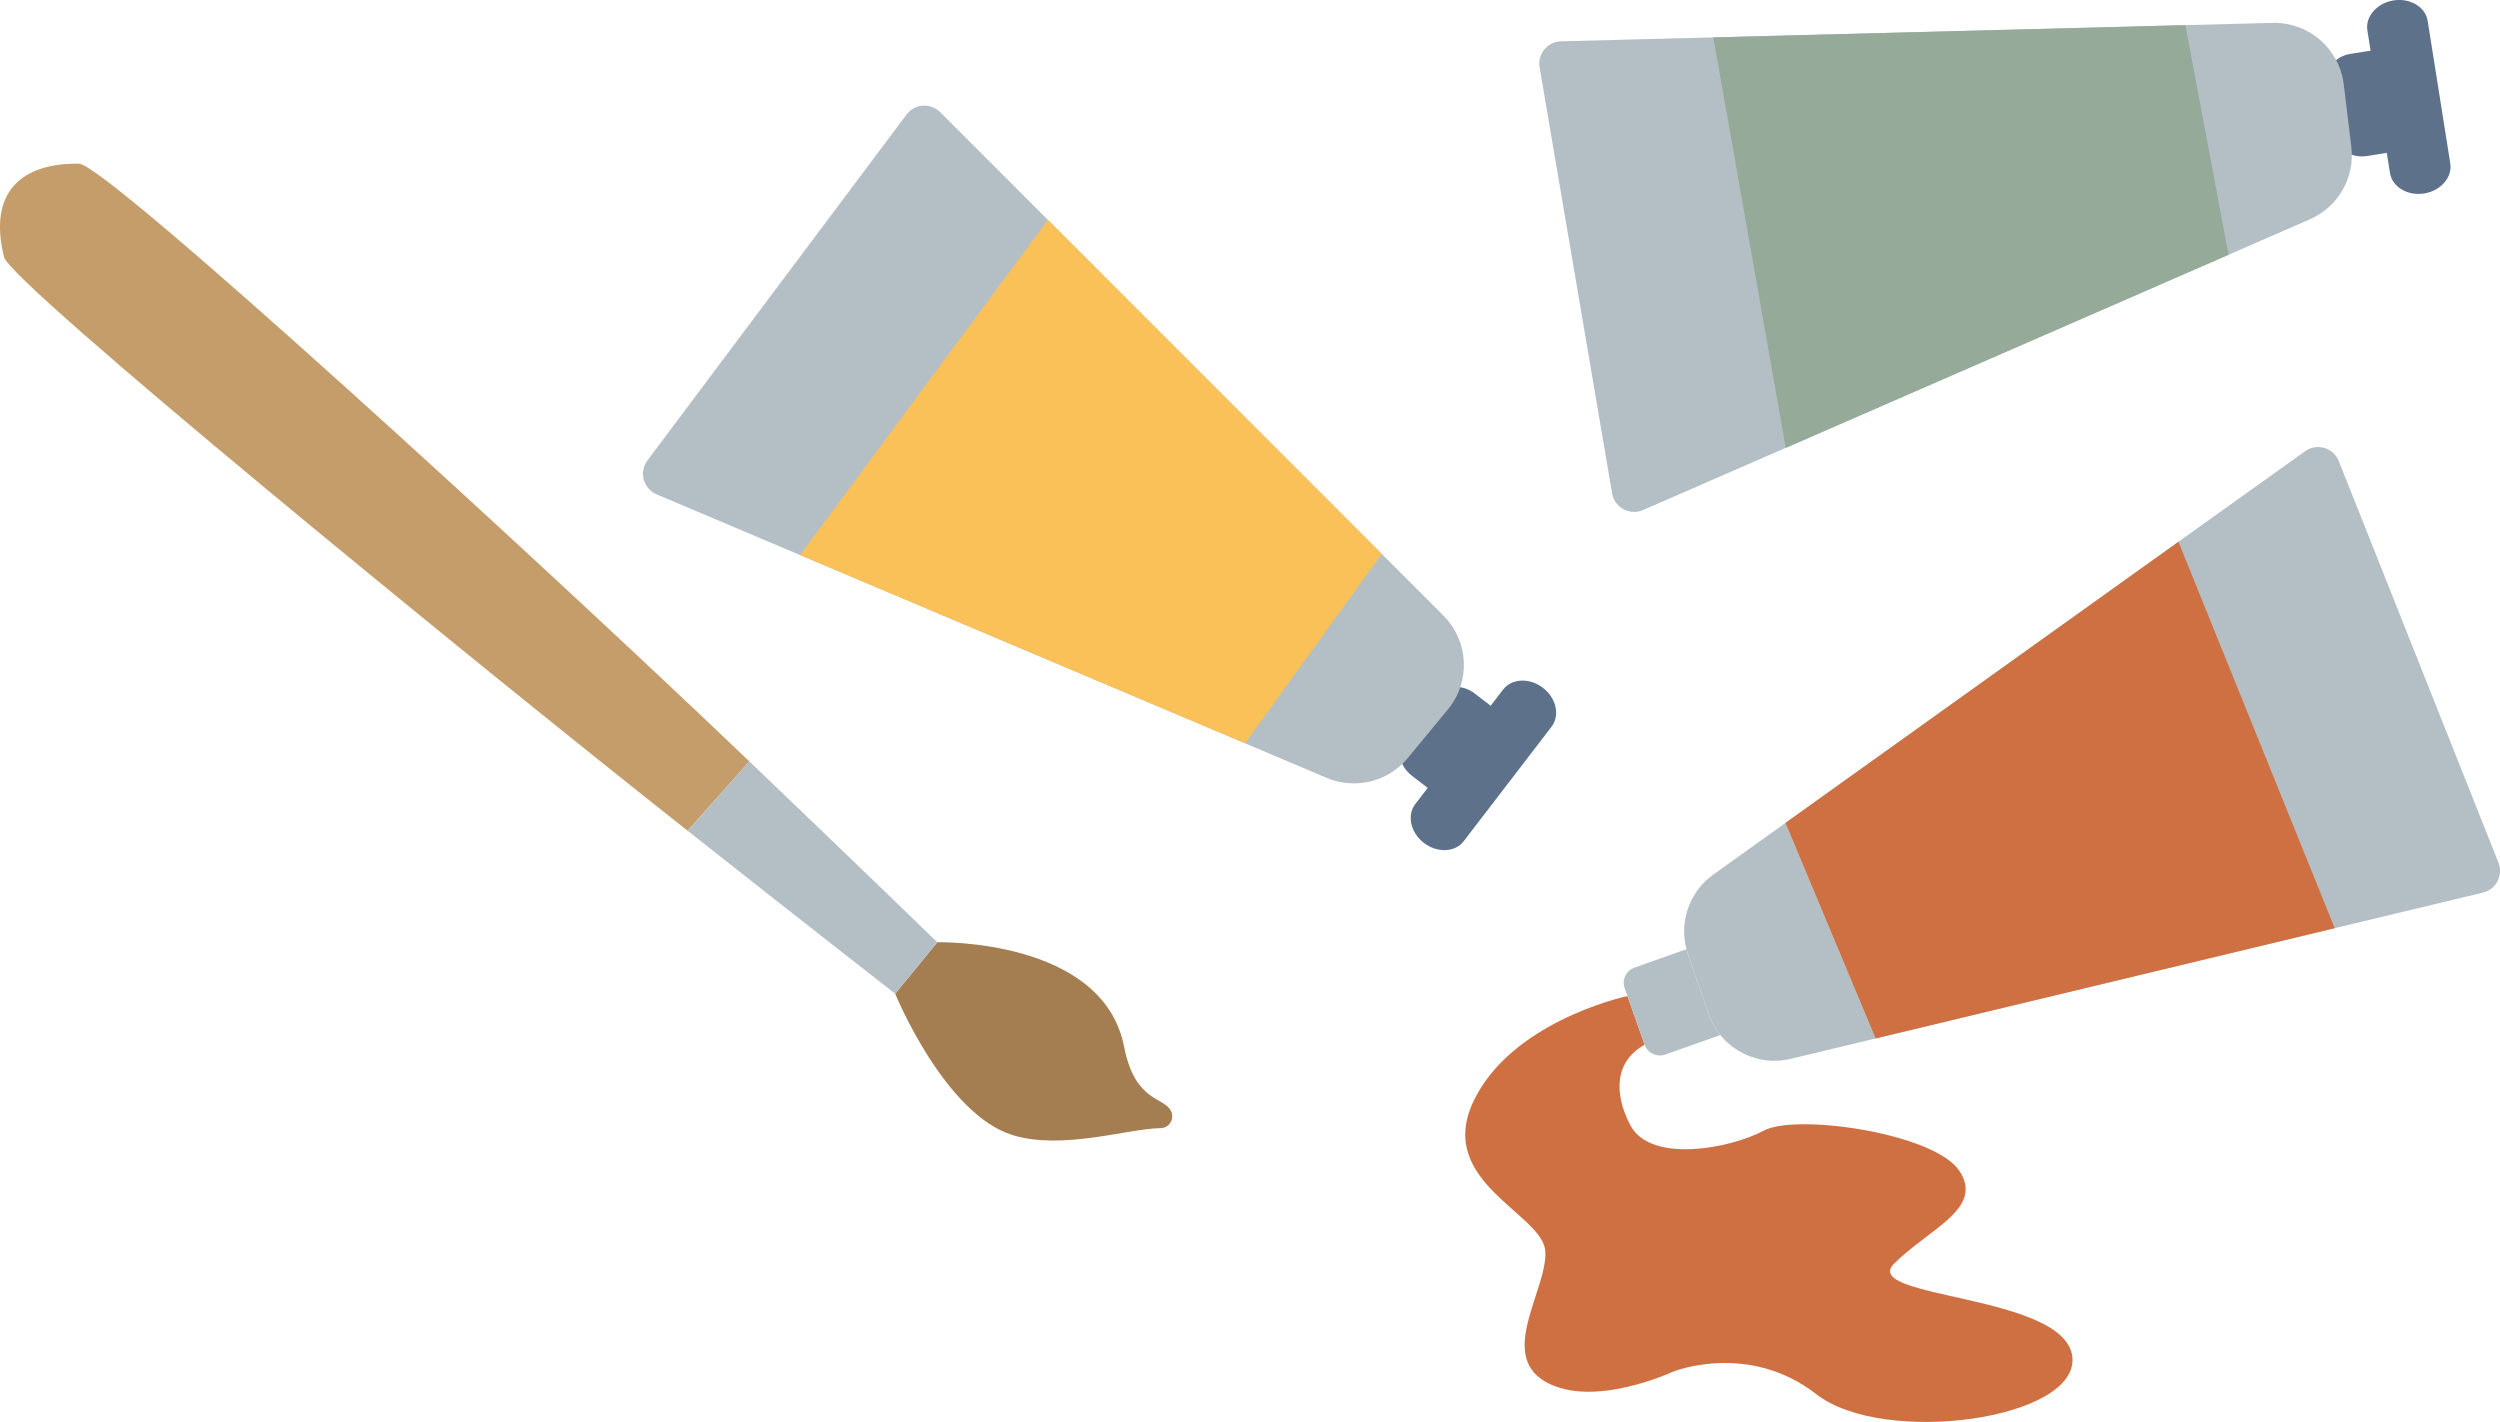 <?xml version="1.0" encoding="UTF-8"?><svg id="Layer_1" xmlns="http://www.w3.org/2000/svg" width="357.02" height="203.07" viewBox="0 0 357.02 203.07"><defs><style>.cls-1{fill:#fac158;}.cls-2{fill:#b4bfc5;}.cls-3{fill:#cf7042;}.cls-4{fill:#a47d50;}.cls-5{fill:#c49d6a;}.cls-6{fill:#95aa99;}.cls-7{fill:#5d718a;}</style></defs><g id="Olie_maling"><path class="cls-3" d="m259.38,199.1c-9.67-7.53-20.42-3.23-20.42-3.23,0,0-11.47,5.38-18.28,1.44-6.81-3.94.36-13.26,0-18.64-.36-5.37-15.77-9.9-10.23-21.45,5.3-11.04,20.65-14.69,21.96-14.98l2.46,6.95c-5.11,2.87-3.78,8.29-2.01,11.56,2.94,5.45,14.34,3.23,19,.72s24.37.36,27.95,5.73c3.58,5.38-4.3,8.25-9.32,13.26-5.02,5.02,24.37,4.3,25.45,13.26,1.07,8.96-26.88,12.9-36.56,5.38Z"/><g><path class="cls-7" d="m337.98,22.29l2.68-.43c.06-.01.12-.03.19-.05l.46,2.9c.31,1.98,2.51,3.3,4.88,2.92s4.05-2.31,3.73-4.29l-3.23-20.36c-.31-1.98-2.51-3.3-4.88-2.92s-4.05,2.31-3.73,4.29l.46,2.9c-.06,0-.13,0-.19.01l-2.68.43c-2.1.33-3.6,2.05-3.32,3.81l1.3,8.18c.28,1.76,2.23,2.93,4.34,2.6Z"/><path class="cls-2" d="m329.89,31.31l-95.25,41.53c-1.9.83-4.07-.35-4.42-2.39l-10.35-60.83c-.33-1.91,1.12-3.67,3.06-3.72l101.62-2.63c5.13-.13,9.52,3.66,10.15,8.75l1.09,8.95c.53,4.37-1.87,8.58-5.91,10.34Z"/><polygon class="cls-6" points="255.02 63.96 244.68 5.34 312.09 3.59 318.26 36.38 255.02 63.96"/></g><g><path class="cls-7" d="m201.59,110.75l2.15,1.65c.05.04.11.07.16.1l-1.79,2.33c-1.22,1.59-.67,4.09,1.24,5.55s4.46,1.35,5.68-.25l12.55-16.36c1.22-1.59.67-4.09-1.24-5.55s-4.46-1.35-5.68.25l-1.79,2.33s-.09-.09-.14-.13l-2.15-1.65c-1.69-1.3-3.96-1.2-5.05.22l-5.04,6.57c-1.09,1.42-.59,3.64,1.1,4.93Z"/><path class="cls-2" d="m189.47,111.09l-95.7-40.49c-1.91-.81-2.55-3.19-1.31-4.85l37-49.39c1.16-1.55,3.43-1.72,4.81-.34l71.87,71.9c3.63,3.63,3.91,9.42.64,13.38l-5.74,6.95c-2.8,3.4-7.51,4.55-11.57,2.84Z"/><polygon class="cls-1" points="114.25 79.26 149.65 31.4 197.33 79.1 177.8 106.14 114.25 79.26"/></g><g><path class="cls-2" d="m245.68,147.81l-7.87,2.79c-1.19.42-2.52-.21-2.94-1.41l-2.46-6.95-.4-1.13c-.42-1.19.21-2.51,1.41-2.93l7.42-2.63c.06.23.13.46.21.69l2.93,8.53c.39,1.14.97,2.16,1.7,3.04Z"/><path class="cls-2" d="m267.85,148.3l-12.12,2.91c-3.82.92-7.7-.5-10.05-3.4-.73-.88-1.31-1.9-1.7-3.04l-2.93-8.53c-.08-.23-.15-.46-.21-.69-1.06-3.97.45-8.23,3.83-10.65l10.31-7.38,12.87,30.78Z"/><path class="cls-2" d="m354.58,127.47l-21.16,5.08-65.57,15.75-12.87-30.78,56.12-40.15,18.08-12.93c1.68-1.21,4.05-.51,4.82,1.41l22.8,57.34c.71,1.81-.33,3.83-2.22,4.28Z"/><polygon class="cls-3" points="333.42 132.55 267.85 148.3 254.98 117.52 311.1 77.37 333.42 132.55"/></g><g><path class="cls-5" d="m107.01,108.73l-8.81,9.91C66.5,93.61,1.53,40.46.58,36.72c-2.32-9.31,2.5-13.45,10.68-13.35,3.82-.06,66.38,57.26,95.75,85.36Z"/><path class="cls-4" d="m133.85,134.56s23.65-.57,26.68,14.92c1.58,8.1,5.86,7.1,6.75,9.3.45,1.11-.36,2.32-1.56,2.33-4.54.04-13.99,3.18-21.08,1-9.77-3-16.8-20.2-16.8-20.2l6.01-7.34Z"/><path class="cls-2" d="m133.85,134.56l-6.01,7.35s-12.82-9.98-29.64-23.27l8.81-9.91c15.34,14.66,26.84,25.83,26.84,25.83Z"/></g></g></svg>